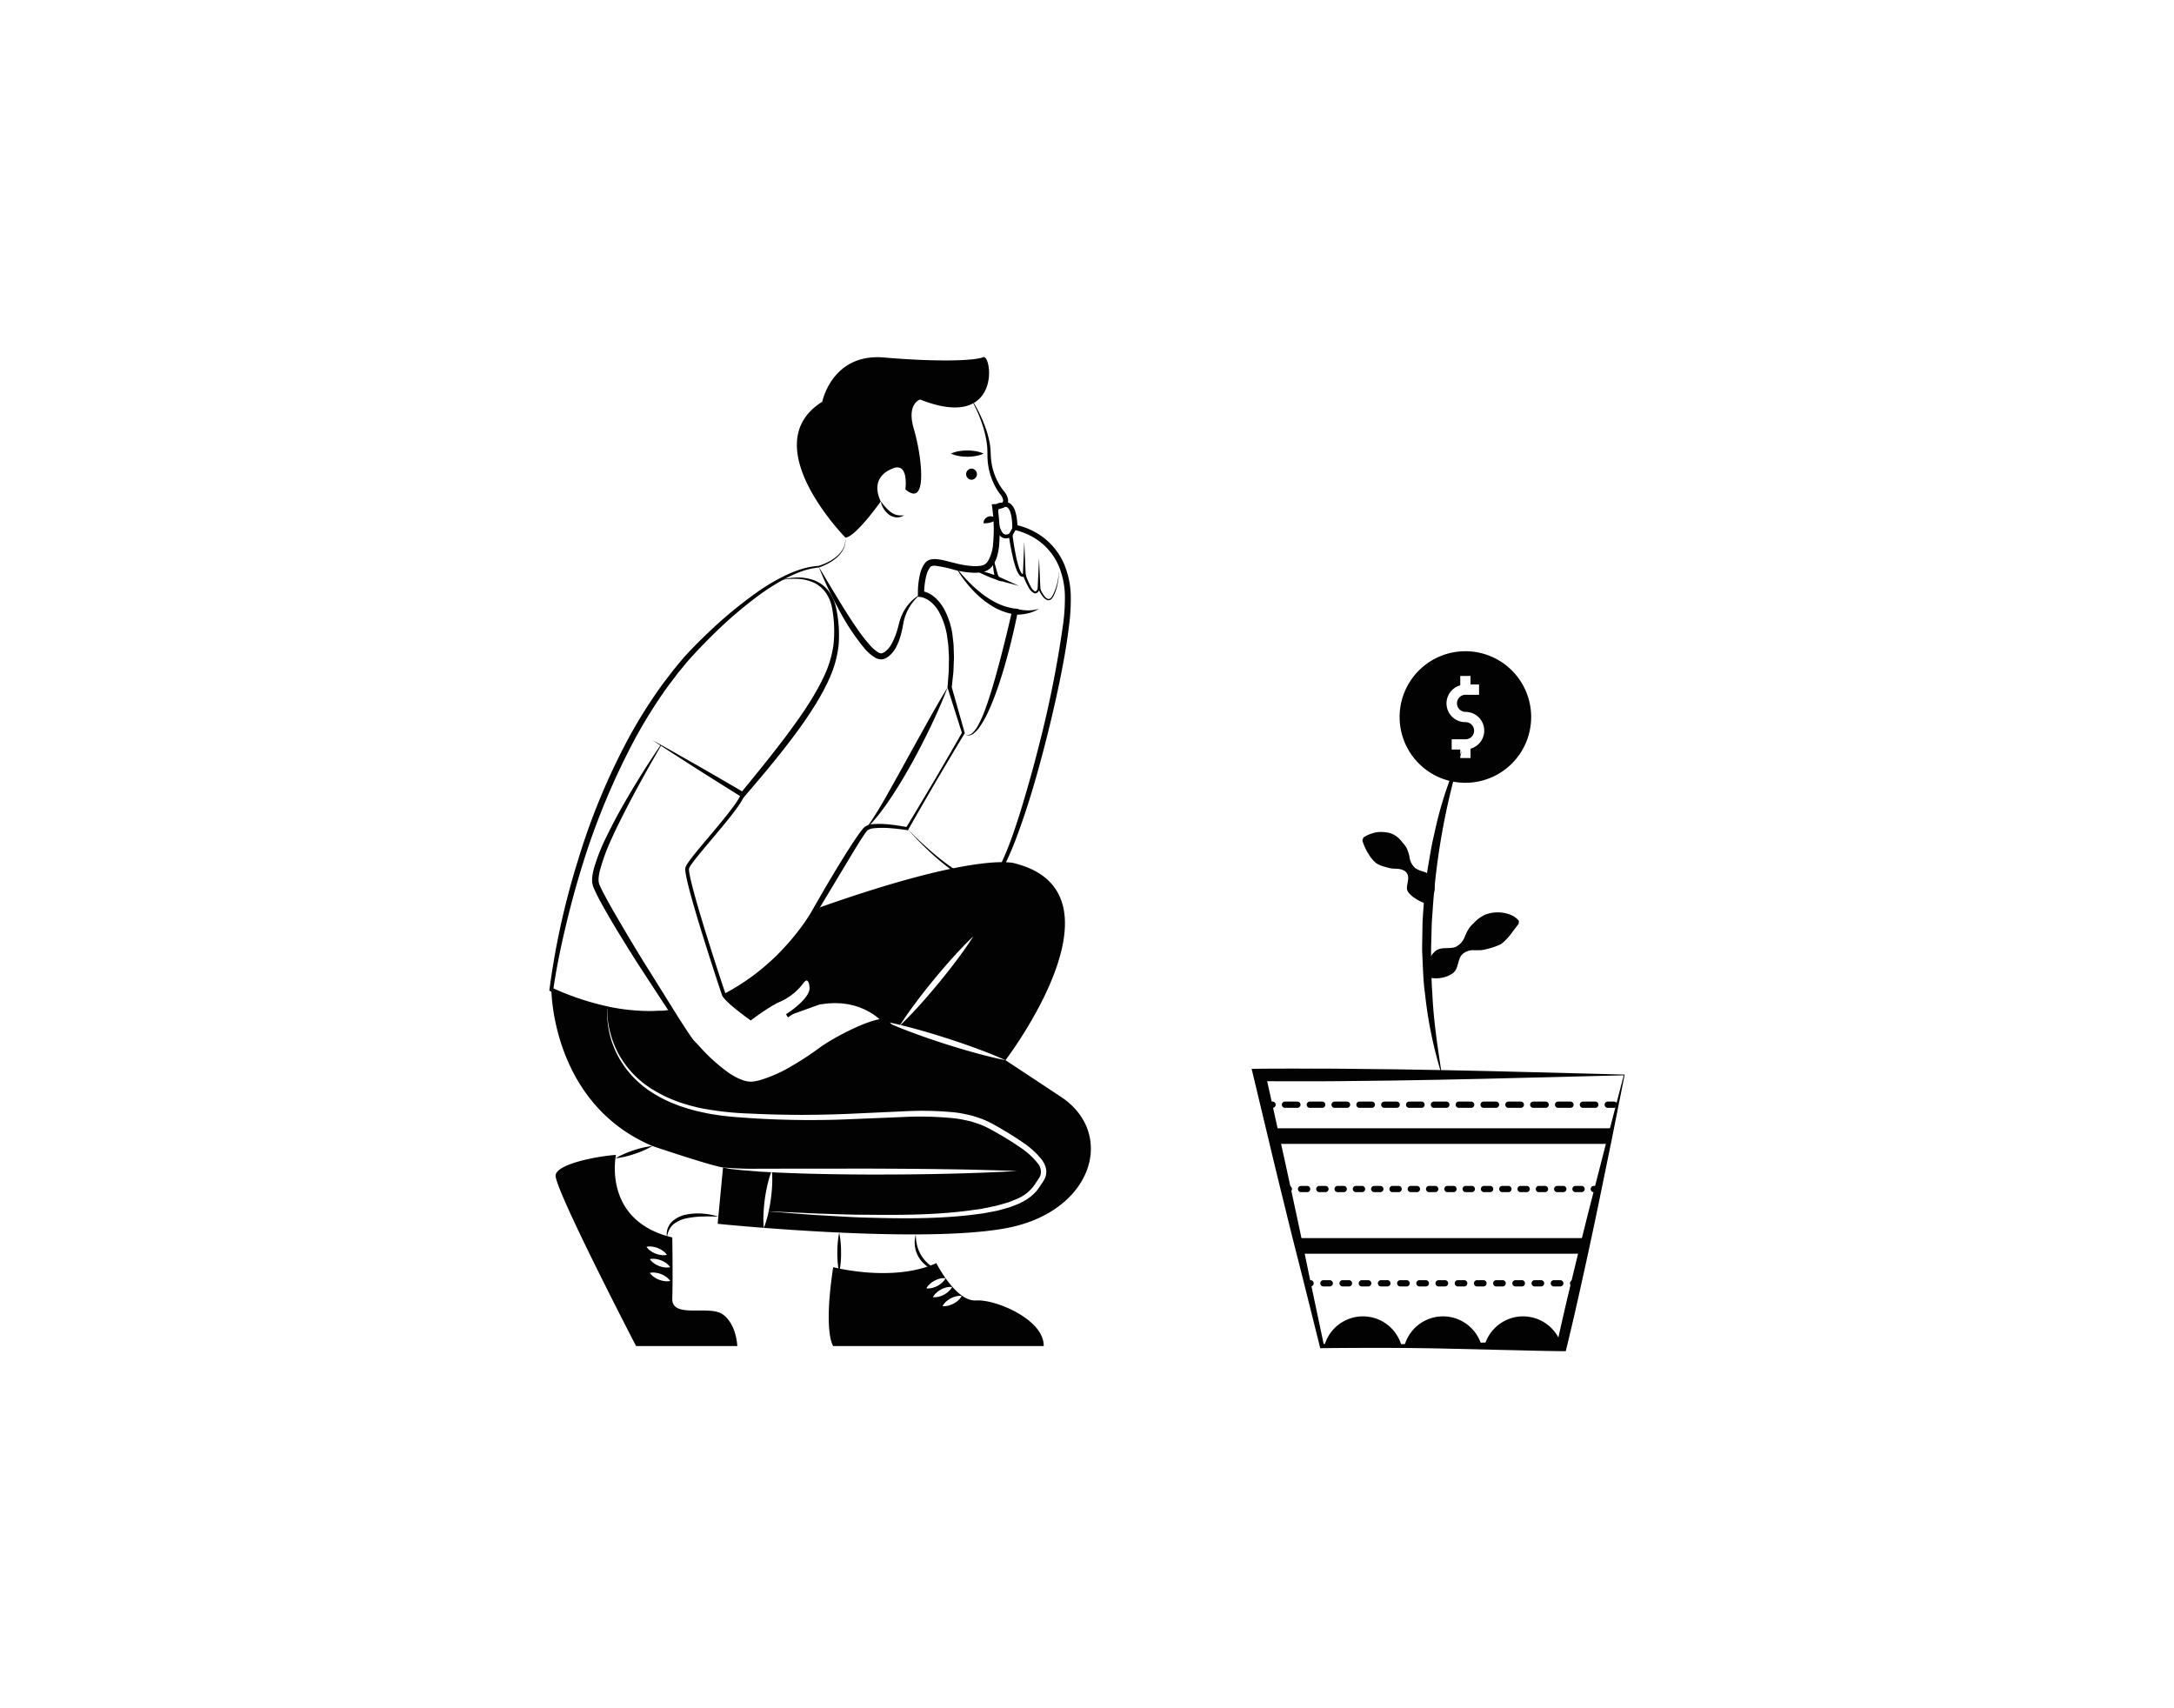 <svg xmlns="http://www.w3.org/2000/svg" data-name="Layer 1" viewBox="0 0 700 550"><path fill="#020202" d="M471.832 209.674a21.179 21.179 0 1021.184 21.184A21.177 21.177 0 00471.832 209.674zM473.49 241.053v3.018h-3.305v-2.75h-2.759v-3.306h4.407a2.755 2.755 0 100-5.509 6.035 6.035 0 01-1.648-11.852V217.636H473.49V220.386h2.75v3.306h-4.407a2.755 2.755 0 000 5.509A6.037 6.037 0 01473.49 241.053zM272.234 173.101s-29.504-29.936-7.484-43.752c0 0 3.166-15.688 19.861-14.248s29.072 1.109 31.951-.093 6.189 24.128-20.293 13.622c0 0-4.462 1.295-2.015 9.499s4.749 25.762-2.735 19.43c0 0 1.227-8.779-3.992-6.764s-6.082 6.189-3.924 10.65C283.604 161.443 275.545 172.813 272.234 173.101z"/><path fill="#020202" d="M306.2 146.043a10.166 10.166 0 012.627-.788 15.902 15.902 0 012.627-.217 15.621 15.621 0 012.627.215 10.039 10.039 0 012.627.791 10.04 10.04 0 01-2.627.791 15.622 15.622 0 01-2.627.215 15.904 15.904 0 01-2.627-.217A10.166 10.166 0 01306.2 146.043zM312.82 154.463a1.8 1.8 0 000-3.598 1.8 1.8 0 000 3.598zM216.02 325.169a58.779 58.779 0 01-9.87.664 66.487 66.487 0 01-9.875-.922 82.093 82.093 0 01-18.988-5.75l-.417-.179.058-.452a247.885 247.885 0 019.139-41.422 214.275 214.275 0 0116.205-39.228 158.075 158.075 0 0111.356-17.989l3.241-4.227c1.143-1.368 2.254-2.737 3.424-4.102 2.386-2.64 4.895-5.136 7.453-7.589a137.284 137.284 0 0116.373-13.544 62.723 62.723 0 019.204-5.361 39.527 39.527 0 014.987-1.919 25.064 25.064 0 015.266-.958l-.054.009a17.762 17.762 0 003.139-1.26 13.687 13.687 0 002.821-1.877 8.979 8.979 0 002.103-2.637 7.321 7.321 0 00.647-3.324 7.401 7.401 0 01-.51 3.387 9.205 9.205 0 01-2.038 2.797 13.781 13.781 0 01-2.826 2.021 18.179 18.179 0 01-3.192 1.401l-.018.006-.036.003a24.466 24.466 0 00-5.091 1.099 38.738 38.738 0 00-4.818 2.037 69.208 69.208 0 00-8.931 5.503 135.984 135.984 0 00-15.94 13.73c-2.49 2.475-4.915 5.026-7.257 7.622l-3.33 4.044-3.17 4.192a156.204 156.204 0 00-11.105 17.851 231.668 231.668 0 00-16.168 38.853c-2.116 6.705-3.965 13.495-5.592 20.338-1.636 6.835-3.066 13.749-4.067 20.687l-.359-.631a88.295 88.295 0 0018.622 6.158A64.73 64.73 0 00216.02 325.169z"/><path fill="#020202" d="M232.992,320.07a71.965,71.965,0,0,0,8.99-5.578,76.899,76.899,0,0,0,8.041-6.818,82.547,82.547,0,0,0,6.974-7.879c1.068-1.388,2.107-2.802,3.054-4.267.48-.738.927-1.455,1.356-2.226l1.327-2.31c3.54-6.145,7.111-12.271,10.969-18.242.956-1.499,1.948-2.974,2.995-4.436.258-.365.527-.73.819-1.091a5.288,5.288,0,0,1,1.05-1.095,5.909,5.909,0,0,1,2.888-.81,29.5,29.5,0,0,1,5.425.195c1.782.198,3.539.469,5.3.81l-.499.228c3.132-5.065,6.126-10.211,9.196-15.312,2.979-5.155,6.006-10.281,8.935-15.466l-.041.343-4.645-14.612-.036-.112.012-.161.31-4.213c.129-1.402.077-2.807.126-4.209.073-1.405-.097-2.795-.142-4.19a17.851,17.851,0,0,0-.212-2.075l-.276-2.063a23.997,23.997,0,0,0-2.68-7.668l-.524-.849c-.198-.263-.413-.51-.618-.767a10.924,10.924,0,0,0-1.361-1.388l-.775-.562c-.263-.177-.549-.309-.82-.469-.281-.132-.57-.251-.855-.352a4.808,4.808,0,0,0-.795-.195l-.919-.098-.005-.881a25.929,25.929,0,0,1,.683-6.43,9.991,9.991,0,0,1,1.342-3.181l.275-.38a3.987,3.987,0,0,1,.392-.416,3.286,3.286,0,0,1,.995-.576,5.124,5.124,0,0,1,1.934-.261,17.275,17.275,0,0,1,3.265.532l3.015.755a30.483,30.483,0,0,0,5.887.973,11.921,11.921,0,0,0,2.81-.179,3.094,3.094,0,0,0,1.877-1.314,12.313,12.313,0,0,0,1.701-5.365,49.893,49.893,0,0,0-.273-12.11l-.121-.937.943-.05a6.175,6.175,0,0,0,2.019-.313,1.393,1.393,0,0,0,.583-.391.904.904,0,0,0,.108-.595,4.099,4.099,0,0,0-.822-1.761l-.361-.458c-.128-.169-.252-.34-.369-.511-.238-.342-.455-.694-.662-1.051a21.234,21.234,0,0,1-2.789-9.316c-.088-1.659.005-3.179-.192-4.724a33.625,33.625,0,0,0-.917-4.594,43.75,43.75,0,0,0-3.502-8.767l.173-.103a44.203,44.203,0,0,1,4.01,8.663,30.753,30.753,0,0,1,1.177,4.671c.264,1.598.234,3.262.373,4.762a19.945,19.945,0,0,0,2.931,8.642c.202.322.416.635.636.94.109.153.222.301.337.445l.385.467a5.539,5.539,0,0,1,1.178,2.494,2.52,2.52,0,0,1-.333,1.686,2.931,2.931,0,0,1-1.286,1.016,7.636,7.636,0,0,1-2.636.502l.822-.987a51.591,51.591,0,0,1,.562,12.61,19.258,19.258,0,0,1-.59,3.205,10.218,10.218,0,0,1-1.407,3.135,5.195,5.195,0,0,1-3.082,2.153,13.787,13.787,0,0,1-3.356.264,29.895,29.895,0,0,1-6.328-1.013,36.616,36.616,0,0,0-5.838-1.235,3.089,3.089,0,0,0-1.12.127c-.305.125-.382.175-.661.582a7.988,7.988,0,0,0-1.068,2.494,24.022,24.022,0,0,0-.694,5.859l-.923-.979c3.468.616,5.681,3.047,7.218,5.606a25.211,25.211,0,0,1,2.803,8.348l.243,2.162a18.929,18.929,0,0,1,.172,2.161c.017,1.44.156,2.885.051,4.317-.082,1.432-.056,2.874-.229,4.295l-.459,4.267-.024-.272,4.185,14.751.053.188-.095.155c-3.102,5.082-6.104,10.223-9.156,15.336-2.96,5.166-5.996,10.287-8.894,15.489l-.157.282-.342-.053c-1.729-.27-3.486-.476-5.232-.606a28.691,28.691,0,0,0-5.187-.008,4.815,4.815,0,0,0-2.164.626,4.083,4.083,0,0,0-.735.85c-.253.337-.498.694-.738,1.061-.971,1.451-1.888,2.962-2.819,4.461L264.189,291.844A66.425,66.425,0,0,1,250.87,308.565a67.443,67.443,0,0,1-8.42,6.6,63.237,63.237,0,0,1-9.372,5.087Z"/><path fill="#020202" d="M263.599 182.456c2.611 4.345 5.175 8.693 7.827 12.972 1.345 2.127 2.671 4.261 4.099 6.316a53.556 53.556 0 004.512 5.896 12.634 12.634 0 002.595 2.319 2.224 2.224 0 001.199.396.61.61 0 00.22-.05l.34-.146a4.697 4.697 0 00.654-.395 7.755 7.755 0 002.118-2.605 22.337 22.337 0 001.431-3.335c.406-1.175.688-2.343 1.019-3.6a15.839 15.839 0 011.508-3.624 14.314 14.314 0 015.436-5.366 15.741 15.741 0 00-4.558 5.819 14.975 14.975 0 00-1.102 3.472c-.207 1.211-.462 2.515-.801 3.756a19.521 19.521 0 01-1.372 3.696 9.527 9.527 0 01-2.529 3.304 5.555 5.555 0 01-.949.607l-.528.233a2.544 2.544 0 01-.698.165 4.036 4.036 0 01-2.384-.635 14.252 14.252 0 01-3.086-2.66 70.91 70.91 0 01-8.475-12.778A127.079 127.079 0 01263.599 182.456zM305.12 221.315c-1.549 4.124-3.333 8.143-5.215 12.112-1.875 3.974-3.901 7.874-5.997 11.738-2.136 3.842-4.365 7.639-6.797 11.314l-1.862 2.732-1.973 2.659c-.67.875-1.403 1.712-2.111 2.555-.714.841-1.539 1.594-2.31 2.37a123.804 123.804 0 006.919-11.138c2.139-3.81 4.278-7.621 6.373-11.461l6.369-11.486C300.656 228.885 302.824 225.073 305.12 221.315z"/><path fill="#020202" d="M250.672,186.945a20.493,20.493,0,0,1,5.693-.997,15.084,15.084,0,0,1,5.778.887,10.548,10.548,0,0,1,4.734,3.58,14.106,14.106,0,0,1,2.367,5.472,41.296,41.296,0,0,1,.792,11.694,35.486,35.486,0,0,1-3.194,11.317c-.36.915-.851,1.757-1.274,2.638l-.664,1.305-.727,1.264-1.466,2.521-1.573,2.446c-2.096,3.262-4.377,6.384-6.712,9.456-4.673,6.143-9.639,12.034-14.669,17.86l-.463.537-.587-.365q-7.209-4.487-14.381-9.036L217.181,242.93q-3.577-2.289-7.121-4.633,3.726,2.042,7.415,4.147l7.39,4.187q7.368,4.224,14.691,8.522l-1.05.171c4.879-5.928,9.722-11.885,14.344-17.989,4.555-6.135,9.043-12.383,12.284-19.216a34.452,34.452,0,0,0,3.258-10.719,41.357,41.357,0,0,0-.41-11.258,12.949,12.949,0,0,0-1.961-5.119,9.884,9.884,0,0,0-4.163-3.508,14.515,14.515,0,0,0-5.494-1.159A22.182,22.182,0,0,0,250.672,186.945Z"/><path fill="#020202" d="M241.732,328.558l-.358-.256c-1.36-.971-8.183-5.923-8.904-7.938-.347-.964-2.919-8.702-5.478-16.857-6.933-22.048-6.439-23.686-6.277-24.225.4-1.33,3.08-4.554,7.419-9.704,4.287-5.09,9.622-11.423,10.424-13.909l1.142.369c-.874,2.709-5.843,8.607-10.649,14.312-3.362,3.992-6.838,8.118-7.187,9.278-.129.428-.058,3.388,6.273,23.52,2.684,8.555,5.189,16.05,5.463,16.81.442,1.238,5.067,4.908,8.117,7.114a59.563,59.563,0,0,1,8.718-5.529,17.826,17.826,0,0,0,7.206-5.612c1.041-1.528,2.021-1.525,2.508-1.39.579.162,1.573.822,1.714,3.426.218,4.297-7.291,9.064-8.148,9.593l-.631-1.02c2.161-1.335,7.735-5.466,7.581-8.51-.092-1.683-.57-2.26-.838-2.334-.216-.057-.668.139-1.195.911a19.107,19.107,0,0,1-7.718,6.035c-3.124,1.363-8.772,5.608-8.828,5.651Z"/><path fill="#020202" d="M253.333 326.97l.02-.011.008-.004c3.386-1.525 6.806-2.962 10.208-4.445l.039-.017.043-.007c.972-.163 1.941-.369 2.921-.496l1.481-.13.742-.065.745 0 1.493.004c.497.027.993.086 1.491.129a10.554 10.554 0 011.485.202c.491.097.989.165 1.475.288a21.398 21.398 0 015.596 2.212 17.909 17.909 0 014.782 3.811l1.234 1.427-2.119-.065c-.169-.005-.334-.018-.5-.04-.187.003-.403.039-.604.054a11.404 11.404 0 00-1.275.243l-1.302.38-1.299.457c-1.725.655-3.429 1.413-5.119 2.201a103.839 103.839 0 00-9.845 5.317 90.821 90.821 0 01-9.75 5.835 49.793 49.793 0 01-10.583 4.214 12.965 12.965 0 01-1.41.284 7.581 7.581 0 01-1.457.15 9.174 9.174 0 01-2.868-.535 21.792 21.792 0 01-5.069-2.667 67.708 67.708 0 01-8.635-7.397l-2.001-2.007-.496-.495a6.213 6.213 0 01-.514-.562c-.309-.379-.593-.758-.881-1.139-1.137-1.523-2.223-3.067-3.307-4.616-2.184-3.087-4.23-6.255-6.308-9.408l-6.192-9.484q-3.043-4.778-6.003-9.609-2.97-4.829-5.734-9.8c-.919-1.668-1.804-3.338-2.589-5.144l-.28-.704c-.082-.27-.149-.579-.215-.869a4.249 4.249 0 01-.076-.837 4.65 4.65 0 01.006-.805 11.539 11.539 0 01.187-1.522 13.503 13.503 0 01.313-1.455 60.477 60.477 0 014.221-10.685q2.492-5.122 5.306-10.047c3.761-6.562 7.748-12.98 12.016-19.211l.17.108c-1.885 3.267-3.766 6.534-5.577 9.839q-2.765 4.929-5.359 9.943c-1.716 3.347-3.426 6.695-4.959 10.113a63.266 63.266 0 00-3.839 10.42 11.742 11.742 0 00-.266 1.312 9.57 9.57 0 00-.144 1.284 3.031 3.031 0 00.004.607 2.528 2.528 0 00.054.567l.124.503.251.607c.736 1.646 1.648 3.296 2.536 4.937 1.8 3.285 3.735 6.514 5.637 9.761q2.879 4.856 5.839 9.671l5.993 9.582c1.986 3.201 3.966 6.411 5.995 9.581 1.016 1.584 2.037 3.167 3.096 4.711.266.383.535.766.81 1.128a4.964 4.964 0 00.422.496l.487.521 1.923 2.068a56.035 56.035 0 008.362 7.489 20.056 20.056 0 004.885 2.635 8.561 8.561 0 002.673.477 6.991 6.991 0 001.35-.154 10.412 10.412 0 001.357-.293 43.82 43.82 0 0010.231-4.508 91.105 91.105 0 009.403-6.186c1.577-1.097 3.211-2.072 4.868-3.008q2.483-1.409 5.063-2.637c1.719-.823 3.468-1.591 5.279-2.247l1.374-.466 1.418-.397a12.998 12.998 0 011.504-.269c.269-.02.522-.057.805-.057.303.025.607.058.908.099l-.885 1.361a17.137 17.137 0 00-4.235-3.488 21.61 21.61 0 00-5.15-2.205c-.451-.133-.915-.214-1.373-.325a9.632 9.632 0 00-1.392-.247c-.468-.059-.936-.135-1.406-.18l-1.42-.061-.712-.03-.712.034-1.427.067c-.949.084-1.892.246-2.841.365l.081-.024c-3.496 1.246-6.974 2.536-10.487 3.74l.008-.004-.02.009zM245.947 395.328c-8.987-.699-14.87-1.303-14.87-1.303l1.725-18.137c.958.172 1.935.431 2.922.537l2.951.316 5.912.479 3.727.201a29.657 29.657 0 00-1.178 3.957c-.355 1.514-.642 3.047-.853 4.58-.211 1.543-.355 3.095-.431 4.647A28.897 28.897 0 00245.947 395.328z"/><path fill="#020202" d="M244.615,376.281a113.01,113.01,0,0,1-11.814-.393c-4.034-.585-22.746-6.908-22.746-6.908-32.518-13.816-32.518-50.378-32.518-50.378a84.255,84.255,0,0,0,18.013,5.806A29.568,29.568,0,0,0,199.067,340.16a31.533,31.533,0,0,0,11.21,11.794,40.605,40.605,0,0,0,7.368,3.66c1.255.537,2.587.891,3.88,1.341,1.322.345,2.635.747,3.976,1.025,1.341.278,2.673.604,4.034.786,1.351.22,2.702.441,4.063.565,2.721.345,5.423.46,8.144.68a298.704,298.704,0,0,0,32.614.307l16.259-.671a109.92,109.92,0,0,1,16.106.354,35.322,35.322,0,0,1,3.928.623l1.945.422,1.868.604a23.116,23.116,0,0,1,3.622,1.514c.594.259,1.178.613,1.772.939l1.763.996c2.328,1.361,4.628,2.759,6.812,4.292a24.445,24.445,0,0,1,5.768,5.231,4.215,4.215,0,0,1,.929,3.19,3.026,3.026,0,0,1-.22.786l-.163.393-.24.374c-.268.45-.785,1.179-1.102,1.677a12.883,12.883,0,0,1-5.787,4.886c-.584.287-1.226.489-1.83.747a15.41,15.41,0,0,1-1.868.661l-1.916.546a16.99,16.99,0,0,1-1.945.489l-3.938.805-4.005.575c-10.692,1.399-21.577,1.475-32.404,1.361-5.423.029-10.836-.23-16.259-.374l-15.953-.738c.269-1.246.508-2.51.68-3.775.22-1.543.364-3.085.441-4.647a31.583,31.583,0,0,0-.048-4.149l1.935.105,5.921.23c7.895.268,15.799.374,23.694.402,7.904,0,15.799-.048,23.694-.23q11.842-.244,23.684-.901-11.857-.446-23.694-.594c-7.895-.125-15.78-.153-23.675-.192l-23.675.019Z"/><path fill="#020202" d="M323.813 395.462c-19.661 3.612-57.075 1.475-77.866-.134a30.113 30.113 0 001.38-4.513c.058-.268.105-.537.163-.795 5.308.422 10.616.891 15.933 1.226 5.423.287 10.836.69 16.269.805 10.856.307 21.749.393 32.605-.834l4.072-.517c1.351-.23 2.692-.508 4.043-.757a17.949 17.949 0 002.003-.489l2.003-.556a16.478 16.478 0 001.964-.69c.642-.268 1.313-.479 1.945-.786l1.868-.996c.613-.355 1.178-.814 1.763-1.226a19.409 19.409 0 001.581-1.495 18.828 18.828 0 001.274-1.715c.422-.642.699-1.016 1.14-1.715l.307-.489.24-.546a4.996 4.996 0 00.335-1.15 5.844 5.844 0 00.057-1.226 9.948 9.948 0 00-.23-1.188c-.144-.354-.278-.719-.441-1.073l-.575-.968a25.964 25.964 0 00-6.18-5.71c-2.251-1.591-4.58-3.028-6.927-4.407l-1.772-1.016c-.604-.335-1.169-.69-1.821-.977a25.384 25.384 0 00-3.871-1.648l-1.993-.652-2.041-.45a33.077 33.077 0 00-4.091-.671 110.471 110.471 0 00-16.403-.278l-16.259.747c-5.413.249-10.827.354-16.24.383-5.413-.038-10.817-.125-16.231-.412a101.014 101.014 0 01-16.058-1.734c-1.322-.259-2.606-.632-3.919-.949-1.265-.422-2.577-.747-3.823-1.255a40.87 40.87 0 01-7.253-3.449 30.814 30.814 0 01-11.258-11.239 29.966 29.966 0 01-3.018-7.473 27.398 27.398 0 01-.939-8.039 62.901 62.901 0 0020.465.757c3.583 5.48 6.324 9.457 6.994 10.137 2.299 2.309 12.666 14.104 19.574 13.241 6.908-.872 17.371-7.445 21.011-10.079 4.867-3.497 18.137-10.357 21.586-9.495 0 0-6.975-8.93-21.433-6.017l-10.348 4.101c.469-.297 8.058-5.088 7.856-9.054-.163-3.143-1.725-3.785-3.123-1.725a18.463 18.463 0 01-7.464 5.816c-3.229 1.408-8.949 5.72-8.949 5.72s-7.991-5.71-8.69-7.646c19.268-9.045 28.839-26.032 28.839-26.032s.335-.565.92-1.562c53.012-18.856 64.136-14.554 64.136-14.554 37.712 9.792-3.171 63.331-3.171 63.331-3.095-1.408-6.237-2.644-9.409-3.804-3.171-1.178-6.371-2.252-9.581-3.296-3.219-1.016-6.448-2.012-9.706-2.894-1.696-.469-3.392-.92-5.097-1.332 2.146-2.05 4.177-4.206 6.151-6.391 2.098-2.319 4.12-4.695 6.113-7.09 1.974-2.424 3.928-4.858 5.797-7.358 1.878-2.501 3.698-5.04 5.375-7.703-2.29 2.156-4.436 4.426-6.534 6.745-2.098 2.319-4.11 4.695-6.113 7.1-1.964 2.414-3.919 4.848-5.787 7.358-1.782 2.376-3.516 4.791-5.126 7.31-1.543-.374-3.085-.719-4.647-1.025 3.085 1.408 6.237 2.644 9.409 3.804 3.171 1.178 6.371 2.252 9.581 3.296 3.219 1.016 6.448 2.002 9.706 2.893 3.258.891 6.534 1.734 9.869 2.386l17.85 11.794C359.445 364.946 351.963 390.279 323.813 395.462zM231.293 391.709c-1.718-.051-3.41-.08-5.091-.028a27.962 27.962 0 00-4.947.539 9.717 9.717 0 00-4.357 1.917 5.744 5.744 0 00-1.457 1.872 9.119 9.119 0 00-.705 2.401 6.681 6.681 0 01.154-2.61 5.674 5.674 0 011.36-2.339 9.089 9.089 0 014.753-2.414 18.938 18.938 0 015.217-.299A20.972 20.972 0 01231.293 391.709z"/><path fill="#020202" d="M232.802,423.238c-4.388-3.238-16.556,1.514-16.336-5.183.211-6.688,0-19.641,0-19.641-22.669-5.404-18.137-26.559-18.137-26.559-4.532.22-18.779,2.597-19.431,6.477-.642,3.89,25.907,55.053,25.907,55.053h32.595S237.19,426.477,232.802,423.238Zm-24.652-21.807a5.414,5.414,0,0,1,1.916-.048,7.87,7.87,0,0,1,1.725.45,7.773,7.773,0,0,1,1.571.843,5.254,5.254,0,0,1,1.38,1.351,5.472,5.472,0,0,1-1.926.048,7.385,7.385,0,0,1-1.725-.46,7.511,7.511,0,0,1-1.571-.834A5.706,5.706,0,0,1,208.15,401.432Zm5.739,11.038a7.379,7.379,0,0,1-1.725-.46,7.54,7.54,0,0,1-1.571-.843,5.337,5.337,0,0,1-1.37-1.341,5.413,5.413,0,0,1,1.916-.048,7.361,7.361,0,0,1,1.725.45,7.128,7.128,0,0,1,1.571.843,5.335,5.335,0,0,1,1.37,1.341A5.212,5.212,0,0,1,213.889,412.469Zm0-4.426a7.379,7.379,0,0,1-1.725-.46,7.5,7.5,0,0,1-1.571-.834,5.544,5.544,0,0,1-1.37-1.351,5.413,5.413,0,0,1,1.916-.048,7.863,7.863,0,0,1,1.725.45,7.55,7.55,0,0,1,1.571.843,5.335,5.335,0,0,1,1.37,1.341A5.212,5.212,0,0,1,213.889,408.043Z"/><path fill="#020202" d="M198.159 372.942a29.439 29.439 0 015.761-2.55 29.099 29.099 0 016.14-1.413 29.11 29.11 0 01-5.761 2.55A29.443 29.443 0 01198.159 372.942zM270.212 396.846a31.491 31.491 0 01.6 6.489 31.122 31.122 0 01-.6 6.489 31.137 31.137 0 01-.599-6.489A31.49 31.49 0 01270.212 396.846zM294.892 397.439a13.328 13.328 0 00.521 3.977 11.212 11.212 0 001.695 3.501 10.509 10.509 0 001.277 1.473c.238.224.453.475.711.679.263.198.521.404.778.614.511.425 1.108.735 1.658 1.128.577.352 1.19.64 1.78 1.012-.668-.157-1.33-.359-1.996-.568a14.38 14.38 0 01-1.881-.92 10.668 10.668 0 01-3.145-2.831A9.288 9.288 0 01294.892 397.439z"/><path fill="#020202" d="M314.261 418.706c-6.477.431-12.772-12.015-12.772-12.015-14.055 6.343-33.208 1.293-33.208 1.293-3.239 21.241 0 25.4 0 25.4H336.058C336.259 424.963 320.738 418.275 314.261 418.706zm-15.982-3.89a5.489 5.489 0 011.198-1.475 7.465 7.465 0 011.456-1.006 7.375 7.375 0 011.639-.642 5.316 5.316 0 011.897-.144 5.288 5.288 0 01-1.188 1.475 7.459 7.459 0 01-1.456 1.006 7.541 7.541 0 01-1.638.632A5.364 5.364 0 01298.279 414.816zm2.098 2.826a5.15 5.15 0 011.198-1.475 7.494 7.494 0 013.095-1.648 5.318 5.318 0 011.897-.144 5.149 5.149 0 01-1.198 1.475 7.33 7.33 0 01-3.095 1.638A5.309 5.309 0 01300.378 417.643zm8.086 1.092a7.339 7.339 0 01-1.447.996 7.451 7.451 0 01-1.648.642 5.539 5.539 0 01-1.897.153 5.196 5.196 0 011.198-1.485 7.821 7.821 0 011.447-1.006 7.425 7.425 0 011.648-.632 5.084 5.084 0 011.897-.153A5.196 5.196 0 01308.464 418.735zM292.094 266.794c2.305 2.39 4.734 4.655 7.214 6.853a75.02 75.02 0 007.815 6.1 34.943 34.943 0 004.257 2.462 14.21 14.21 0 004.564 1.411 5.004 5.004 0 002.226-.242 4.227 4.227 0 00.966-.491 6.981 6.981 0 00.782-.789 20.666 20.666 0 002.47-4.141 93.216 93.216 0 003.698-9.163q1.643-4.678 3.072-9.437c1.907-6.341 3.708-12.719 5.319-19.147a353.832 353.832 0 007.784-38.92 62.584 62.584 0 00.616-9.772 26.494 26.494 0 00-1.987-9.346 19.973 19.973 0 00-5.719-7.5 21.235 21.235 0 00-8.522-4.04l-.725-.151.008-.697a20.635 20.635 0 00-.111-2.315 13.113 13.113 0 00-.413-2.241 3.823 3.823 0 00-.908-1.737c-.373-.347-.821-.349-1.446-.086l-.319.134-.3-.126a.811.811 0 00-.41-.035.508.508 0 00-.31.222 2.879 2.879 0 00-.382 1.323 13.913 13.913 0 00.275 3.402 7.791 7.791 0 001.118 3.081 1.598 1.598 0 001.042.7 2.236 2.236 0 001.322-.381l.804-.491.117.927c.301 2.378.677 4.768 1.174 7.111a33.724 33.724 0 00.907 3.452 8.276 8.276 0 00.672 1.57 1.625 1.625 0 00.432.51.364.364 0 00.109.044.479.479 0 00.202-.116l.49-.442.219.622A24.291 24.291 0 00331.908 188.9a3.673 3.673 0 001.273 1.479c.403.218.873-.486 1.094-1.112l.244-.691.3.679.455 1.03.03.069-.001.054v.01l-.031-.127a10.478 10.478 0 00.895 1.48 2.698 2.698 0 001.221 1.038c.475.166.949-.188 1.262-.645a9.452 9.452 0 00.795-1.541 16.98 16.98 0 001.439-6.872 17.137 17.137 0 01-1.151 6.99 9.586 9.586 0 01-.779 1.634 2.222 2.222 0 01-.671.689 1.231 1.231 0 01-1.005.159 3.092 3.092 0 01-1.495-1.154 10.973 10.973 0 01-.992-1.524l-.03-.055-.001-.072-0-.01.029.123-.51-1.061.544-.012a3.333 3.333 0 01-.551 1.071l-.225.246a2.835 2.835 0 01-.317.198 1.734 1.734 0 01-.39.084 2.61 2.61 0 01-.38-.065 4.091 4.091 0 01-1.676-1.723 24.985 24.985 0 01-1.894-4.084l.709.18a1.351 1.351 0 01-.574.337 1.089 1.089 0 01-.762-.111 2.381 2.381 0 01-.788-.806 9.148 9.148 0 01-.816-1.734 32.057 32.057 0 01-1.017-3.546c-.555-2.382-.979-4.772-1.334-7.19l.921.437a3.431 3.431 0 01-2.088.594 2.85 2.85 0 01-1.93-1.154 8.912 8.912 0 01-1.434-3.604 15.152 15.152 0 01-.369-3.769 4.156 4.156 0 01.63-2.093 1.985 1.985 0 011.134-.79 2.224 2.224 0 011.362.101l-.618.008a3.419 3.419 0 011.519-.351 2.532 2.532 0 011.574.623 5.233 5.233 0 011.424 2.446 14.68 14.68 0 01.519 2.515 22.214 22.214 0 01.17 2.527l-.717-.848a22.763 22.763 0 019.357 4.333 21.781 21.781 0 016.296 8.142 28.324 28.324 0 012.207 10.003 64.347 64.347 0 01-.563 10.09c-.787 6.641-2.029 13.19-3.395 19.704q-2.07 9.768-4.586 19.427c-1.681 6.437-3.463 12.85-5.517 19.185q-1.529 4.753-3.28 9.44a94.48 94.48 0 01-3.937 9.223 21.637 21.637 0 01-2.715 4.332 7.862 7.862 0 01-.993.948 5.309 5.309 0 01-1.254.613 6.052 6.052 0 01-2.682.248 14.496 14.496 0 01-4.858-1.643 35.734 35.734 0 01-4.275-2.659 75.579 75.579 0 01-7.675-6.399C296.608 271.672 294.3 269.275 292.094 266.794z"/><path fill="#020202" d="M330.316,186.407c-.322-.784-.513-1.358-.513-1.358a.864.864,0,0,1-.463.241l.463-10.891Z"/><rect width="2.803" height="1.2" x="324.696" y="170.414" fill="#020202" transform="rotate(-60.837 326.097 171.014)"/><path fill="#020202" d="M335.033 190.409c-.302-.593-.483-1.046-.483-1.046a3.284 3.284 0 01-.473.925l.473-10.569zM319.753 179.721c.367 1.061.654 2.127.947 3.182l.441 1.566a7.671 7.671 0 00.512 1.351l.851 1.418-1.545-.539c-.649-.226-1.29-.48-1.93-.734-.643-.245-1.271-.531-1.906-.798-.628-.285-1.256-.571-1.875-.88l-1.853-.95a12.199 12.199 0 012.068.353c.677.159 1.343.347 2.007.541.658.211 1.321.406 1.968.646.65.231 1.299.463 1.938.725l-.693.879a5.503 5.503 0 01-.587-1.752 16.558 16.558 0 01-.252-1.665A20.132 20.132 0 01319.753 179.721zM307.669 182.456a50.08 50.08 0 004.012 4.65 44.892 44.892 0 004.521 4.066 31.159 31.159 0 005.088 3.156 20.212 20.212 0 005.606 1.646l.985.129-.192.981c-.716 3.662-1.56 7.276-2.459 10.886-.927 3.602-1.91 7.192-3.061 10.737q-.842 2.664-1.831 5.285c-.653 1.749-1.355 3.482-2.153 5.177a31.272 31.272 0 01-2.762 4.913 9.396 9.396 0 01-1.946 2.084 2.93 2.93 0 01-1.316.594 1.841 1.841 0 01-1.356-.334 1.741 1.741 0 001.316.143 2.857 2.857 0 001.117-.696 9.505 9.505 0 001.605-2.166 36.726 36.726 0 002.256-4.997c1.287-3.441 2.347-6.974 3.364-10.52.991-3.553 1.945-7.121 2.829-10.709.905-3.58 1.756-7.185 2.58-10.776l.793 1.11a20.561 20.561 0 01-6.103-2.031 29.141 29.141 0 01-5.165-3.639 37.249 37.249 0 01-4.275-4.548A35.828 35.828 0 01307.669 182.456z"/><polygon fill="#020202" points="321.372 185.587 328.076 188.644 320.964 186.715 321.372 185.587"/><path fill="#020202" d="M326.968 195.907a12.934 12.934 0 001.811.419 15.284 15.284 0 001.912.187 10.83 10.83 0 003.862-.529 11.336 11.336 0 01-3.764 1.53 16.54 16.54 0 01-2.055.32 14.609 14.609 0 01-2.14.05zM283.604 161.443c.513.654 1.012 1.273 1.531 1.857a10.825 10.825 0 001.666 1.557 5.827 5.827 0 001.963.953 7.235 7.235 0 002.324.095 3.968 3.968 0 01-2.434.682 4.769 4.769 0 01-2.448-.92 6.668 6.668 0 01-1.7-1.902A6.54 6.54 0 01283.604 161.443zM316.706 168.495a1.989 1.989 0 01.436-1.395 2.353 2.353 0 011.194-.796 2.177 2.177 0 011.536.124 1.62 1.62 0 01.917 1.21 9.696 9.696 0 00-1.184.349 7.268 7.268 0 01-.727.253 6.473 6.473 0 01-.868.175A8.921 8.921 0 01316.706 168.495zM523.129 345.976l-4.286 21.5L514.347 389.416c-1.55 7.365-3.12 14.764-4.773 22.167-1.624 7.401-3.31 14.811-5.106 22.167l-.313 1.285-1.289-.01c-6.436-.048-12.871-.26-19.307-.39l-19.307-.459q-9.654-.192-19.307-.21-9.654-.012-19.307.101l-.534.007-.135-.539-5.431-21.729c-1.83-7.238-3.699-14.468-5.457-21.723-1.789-7.248-3.568-14.498-5.287-21.762l-5.21-21.78-.577-2.411 2.518-.028c4.959-.056 9.924-.044 14.891-.043q7.451-.009 14.897.073l14.872.165 14.812.254 14.726.312 14.6.369zm-.3.239l-29.92.744-14.764.369-14.638.312-14.552.254-14.491.165q-7.243.094-14.467.073c-4.821.001-9.644.013-14.473-.043l1.941-2.439 4.846 21.863c1.633 7.284 3.206 14.581 4.769 21.881 1.594 7.293 3.078 14.611 4.599 21.92l4.625 21.914-.669-.532q9.654.124 19.307.101 9.654-.021 19.307-.21l19.307-.459c6.436-.13 12.872-.342 19.307-.39l-1.602 1.275c1.556-7.191 3.222-14.329 4.95-21.475 1.699-7.144 3.482-14.293 5.283-21.476l5.561-21.703z"/><path fill="#020202" d="M470.688,241.777a224.576,224.576,0,0,0-9.421,51.784l-.243,3.279-.092,3.286c-.045,2.191-.142,4.383-.145,6.574.08,4.382.055,8.774.407,13.15.376,8.789,1.743,17.477,3.059,26.247a134.571,134.571,0,0,1-5.405-26.049c-.637-4.416-.669-8.875-.918-13.324-.061-2.226.042-4.454.055-6.681l.059-3.341.214-3.334.248-3.332c.074-1.111.163-2.221.313-3.325l.806-6.631,1.134-6.581c.382-2.192.917-4.356,1.389-6.528A123.523,123.523,0,0,1,470.688,241.777Z"/><path fill="#020202" d="M459.234 313.976a9.556 9.556 0 01.215-3.103 9.049 9.049 0 01.908-2.368 8.402 8.402 0 011.366-1.855 3.843 3.843 0 011.926-1.171c1.583-.405 3.737-.01 5.095-.629a5.986 5.986 0 002.974-3.479 16.653 16.653 0 011.183-2.318 10.537 10.537 0 011.592-1.81 11.208 11.208 0 013.898-2.82 11.441 11.441 0 015.189-.593 10.109 10.109 0 012.86.731 6.722 6.722 0 012.618 1.899l-.058 1.004c-1.398 1.661-2.143 2.881-3.063 3.955a14.774 14.774 0 01-1.362 1.463 9.064 9.064 0 01-1.49 1.21 25.185 25.185 0 01-5.842 1.791c-.762.081-1.613.049-2.454.059a5.075 5.075 0 00-4.132 1.519c-.976 1.095-1.129 3.243-1.825 4.624a3.585 3.585 0 01-1.471 1.536 8.41 8.41 0 01-1.992.902 9.688 9.688 0 01-2.408.439 11.09 11.09 0 01-3.053-.24zM458.834 290.826a14.974 14.974 0 01-4.182-2.305 6.486 6.486 0 01-1.153-1.206 2.318 2.318 0 01-.488-1.521 5.213 5.213 0 01.135-1.026l.18-1.122a3.715 3.715 0 00-.113-2.09 2.535 2.535 0 00-1.216-1.314 5.673 5.673 0 00-1.978-.516c-.754-.044-1.505-.039-2.134-.14a14.05 14.05 0 01-1.728-.443 9.087 9.087 0 01-3.046-1.238 10.622 10.622 0 01-2.339-2.759 15.468 15.468 0 01-1.096-1.941A15.25 15.25 0 01438.669 270.6l.323-.952a9.834 9.834 0 012.551-1.234 9.563 9.563 0 012.445-.533 11.535 11.535 0 012.305.102 6.461 6.461 0 012.148.591 7.71 7.71 0 011.835 1.218 15.799 15.799 0 011.508 1.692 7.325 7.325 0 011.284 1.888 15.02 15.02 0 01.742 2.362 5.789 5.789 0 001.932 3.804 8.413 8.413 0 002.158.968 7.852 7.852 0 012.359 1.066 3.361 3.361 0 01.831.816 4.713 4.713 0 01.48 1.022 6.691 6.691 0 01.385 2.28 6.908 6.908 0 01-.451 2.479 6.806 6.806 0 01-1.67 2.54z"/><polygon fill="#020202" points="519.017 363.271 410.06 363.271 410.06 365.775 410.06 368.299 410.643 368.299 517.86 368.299 519.017 363.271"/><path fill="#020202" d="M451.3 433.381H426.401a12.888 12.888 0 0124.899 0zM477.083 433.381H452.185a12.888 12.888 0 0124.899 0z"/><rect width="24.899" height=".881" x="452.185" y="432.94" fill="#020202"/><rect width="24.898" height=".881" x="477.969" y="432.94" fill="#020202"/><rect width="24.898" height=".881" x="426.402" y="432.94" fill="#020202"/><path fill="#020202" d="M502.867,433.381h-24.899a12.888,12.888,0,0,1,24.899,0Z"/><rect width="92.086" height="5.028" x="418.209" y="398.628" fill="#020202"/><path fill="#020202" d="M409.745 356.687h-2.012a1.006 1.006 0 110-2.012h2.012a1.006 1.006 0 010 2.012zM513.672 356.687h-3.997a1.006 1.006 0 010-2.012h3.997a1.006 1.006 0 010 2.012zm-7.995 0H501.68a1.006 1.006 0 110-2.012h3.997a1.006 1.006 0 010 2.012zm-7.994 0h-3.997a1.006 1.006 0 010-2.012h3.997a1.006 1.006 0 010 2.012zm-7.994 0h-3.997a1.006 1.006 0 010-2.012h3.997a1.006 1.006 0 110 2.012zm-7.994 0h-3.997a1.006 1.006 0 110-2.012h3.997a1.006 1.006 0 010 2.012zm-7.994 0h-3.997a1.006 1.006 0 010-2.012h3.997a1.006 1.006 0 010 2.012zm-7.994 0h-3.997a1.006 1.006 0 010-2.012h3.997a1.006 1.006 0 110 2.012zm-7.994 0h-3.997a1.006 1.006 0 110-2.012h3.997a1.006 1.006 0 010 2.012zm-7.994 0H445.72a1.006 1.006 0 010-2.012h3.997a1.006 1.006 0 010 2.012zm-7.995 0h-3.997a1.006 1.006 0 110-2.012H441.722a1.006 1.006 0 010 2.012zm-7.994 0h-3.997a1.006 1.006 0 010-2.012h3.997a1.006 1.006 0 010 2.012zm-7.994 0h-3.997a1.006 1.006 0 010-2.012h3.997a1.006 1.006 0 110 2.012zm-7.994 0h-3.997a1.006 1.006 0 110-2.012h3.997a1.006 1.006 0 110 2.012zM519.68 356.687h-2.012a1.006 1.006 0 010-2.012h2.012a1.006 1.006 0 110 2.012zM414.994 383.832h-1.006a1.006 1.006 0 010-2.012H414.994a1.006 1.006 0 010 2.012zM509.252 383.832h-1.964a1.006 1.006 0 010-2.012h1.964a1.006 1.006 0 110 2.012zm-5.891 0h-1.964a1.006 1.006 0 010-2.012h1.964a1.006 1.006 0 010 2.012zm-5.891 0h-1.964a1.006 1.006 0 110-2.012h1.964a1.006 1.006 0 010 2.012zm-5.892 0h-1.964a1.006 1.006 0 110-2.012h1.964a1.006 1.006 0 010 2.012zm-5.891 0h-1.964a1.006 1.006 0 010-2.012h1.964a1.006 1.006 0 110 2.012zm-5.891 0h-1.964a1.006 1.006 0 110-2.012h1.964a1.006 1.006 0 010 2.012zm-5.892 0h-1.963a1.006 1.006 0 010-2.012h1.963a1.006 1.006 0 010 2.012zm-5.891 0h-1.964a1.006 1.006 0 110-2.012h1.964a1.006 1.006 0 110 2.012zm-5.891 0h-1.964a1.006 1.006 0 010-2.012h1.964a1.006 1.006 0 110 2.012zm-5.891 0h-1.964a1.006 1.006 0 110-2.012h1.964a1.006 1.006 0 010 2.012zm-5.892 0h-1.964a1.006 1.006 0 110-2.012h1.964a1.006 1.006 0 010 2.012zm-5.891 0h-1.964a1.006 1.006 0 010-2.012h1.964a1.006 1.006 0 110 2.012zm-5.891 0h-1.964a1.006 1.006 0 010-2.012h1.964a1.006 1.006 0 010 2.012zm-5.892 0h-1.963a1.006 1.006 0 110-2.012h1.963a1.006 1.006 0 010 2.012zm-5.891 0h-1.964a1.006 1.006 0 110-2.012h1.964a1.006 1.006 0 010 2.012zm-5.891 0h-1.964a1.006 1.006 0 010-2.012h1.964a1.006 1.006 0 110 2.012zM514.186 383.832h-1.006a1.006 1.006 0 010-2.012h1.006a1.006 1.006 0 010 2.012zM421.988 414.188h-1.005a1.006 1.006 0 110-2.012h1.005a1.006 1.006 0 010 2.012zM502.392 414.188h-2.061a1.006 1.006 0 110-2.012h2.061a1.006 1.006 0 010 2.012zm-6.185 0h-2.062a1.006 1.006 0 010-2.012h2.062a1.006 1.006 0 010 2.012zm-6.185 0h-2.062a1.006 1.006 0 010-2.012h2.062a1.006 1.006 0 110 2.012zm-6.186 0h-2.061a1.006 1.006 0 110-2.012H483.837a1.006 1.006 0 010 2.012zm-6.185 0H475.591a1.006 1.006 0 110-2.012h2.061a1.006 1.006 0 010 2.012zm-6.185 0h-2.061a1.006 1.006 0 110-2.012h2.061a1.006 1.006 0 010 2.012zm-6.185 0h-2.062a1.006 1.006 0 010-2.012h2.062a1.006 1.006 0 110 2.012zm-6.186 0H457.036a1.006 1.006 0 110-2.012h2.061a1.006 1.006 0 010 2.012zm-6.185 0h-2.061a1.006 1.006 0 110-2.012h2.061a1.006 1.006 0 010 2.012zm-6.185 0h-2.061a1.006 1.006 0 110-2.012h2.061a1.006 1.006 0 010 2.012zm-6.185 0H438.481a1.006 1.006 0 010-2.012h2.062a1.006 1.006 0 110 2.012zm-6.185 0h-2.062a1.006 1.006 0 110-2.012h2.062a1.006 1.006 0 110 2.012zm-6.186 0h-2.061a1.006 1.006 0 110-2.012h2.061a1.006 1.006 0 010 2.012zM507.52 414.188h-1.005a1.006 1.006 0 110-2.012h1.005a1.006 1.006 0 010 2.012z"/></svg>